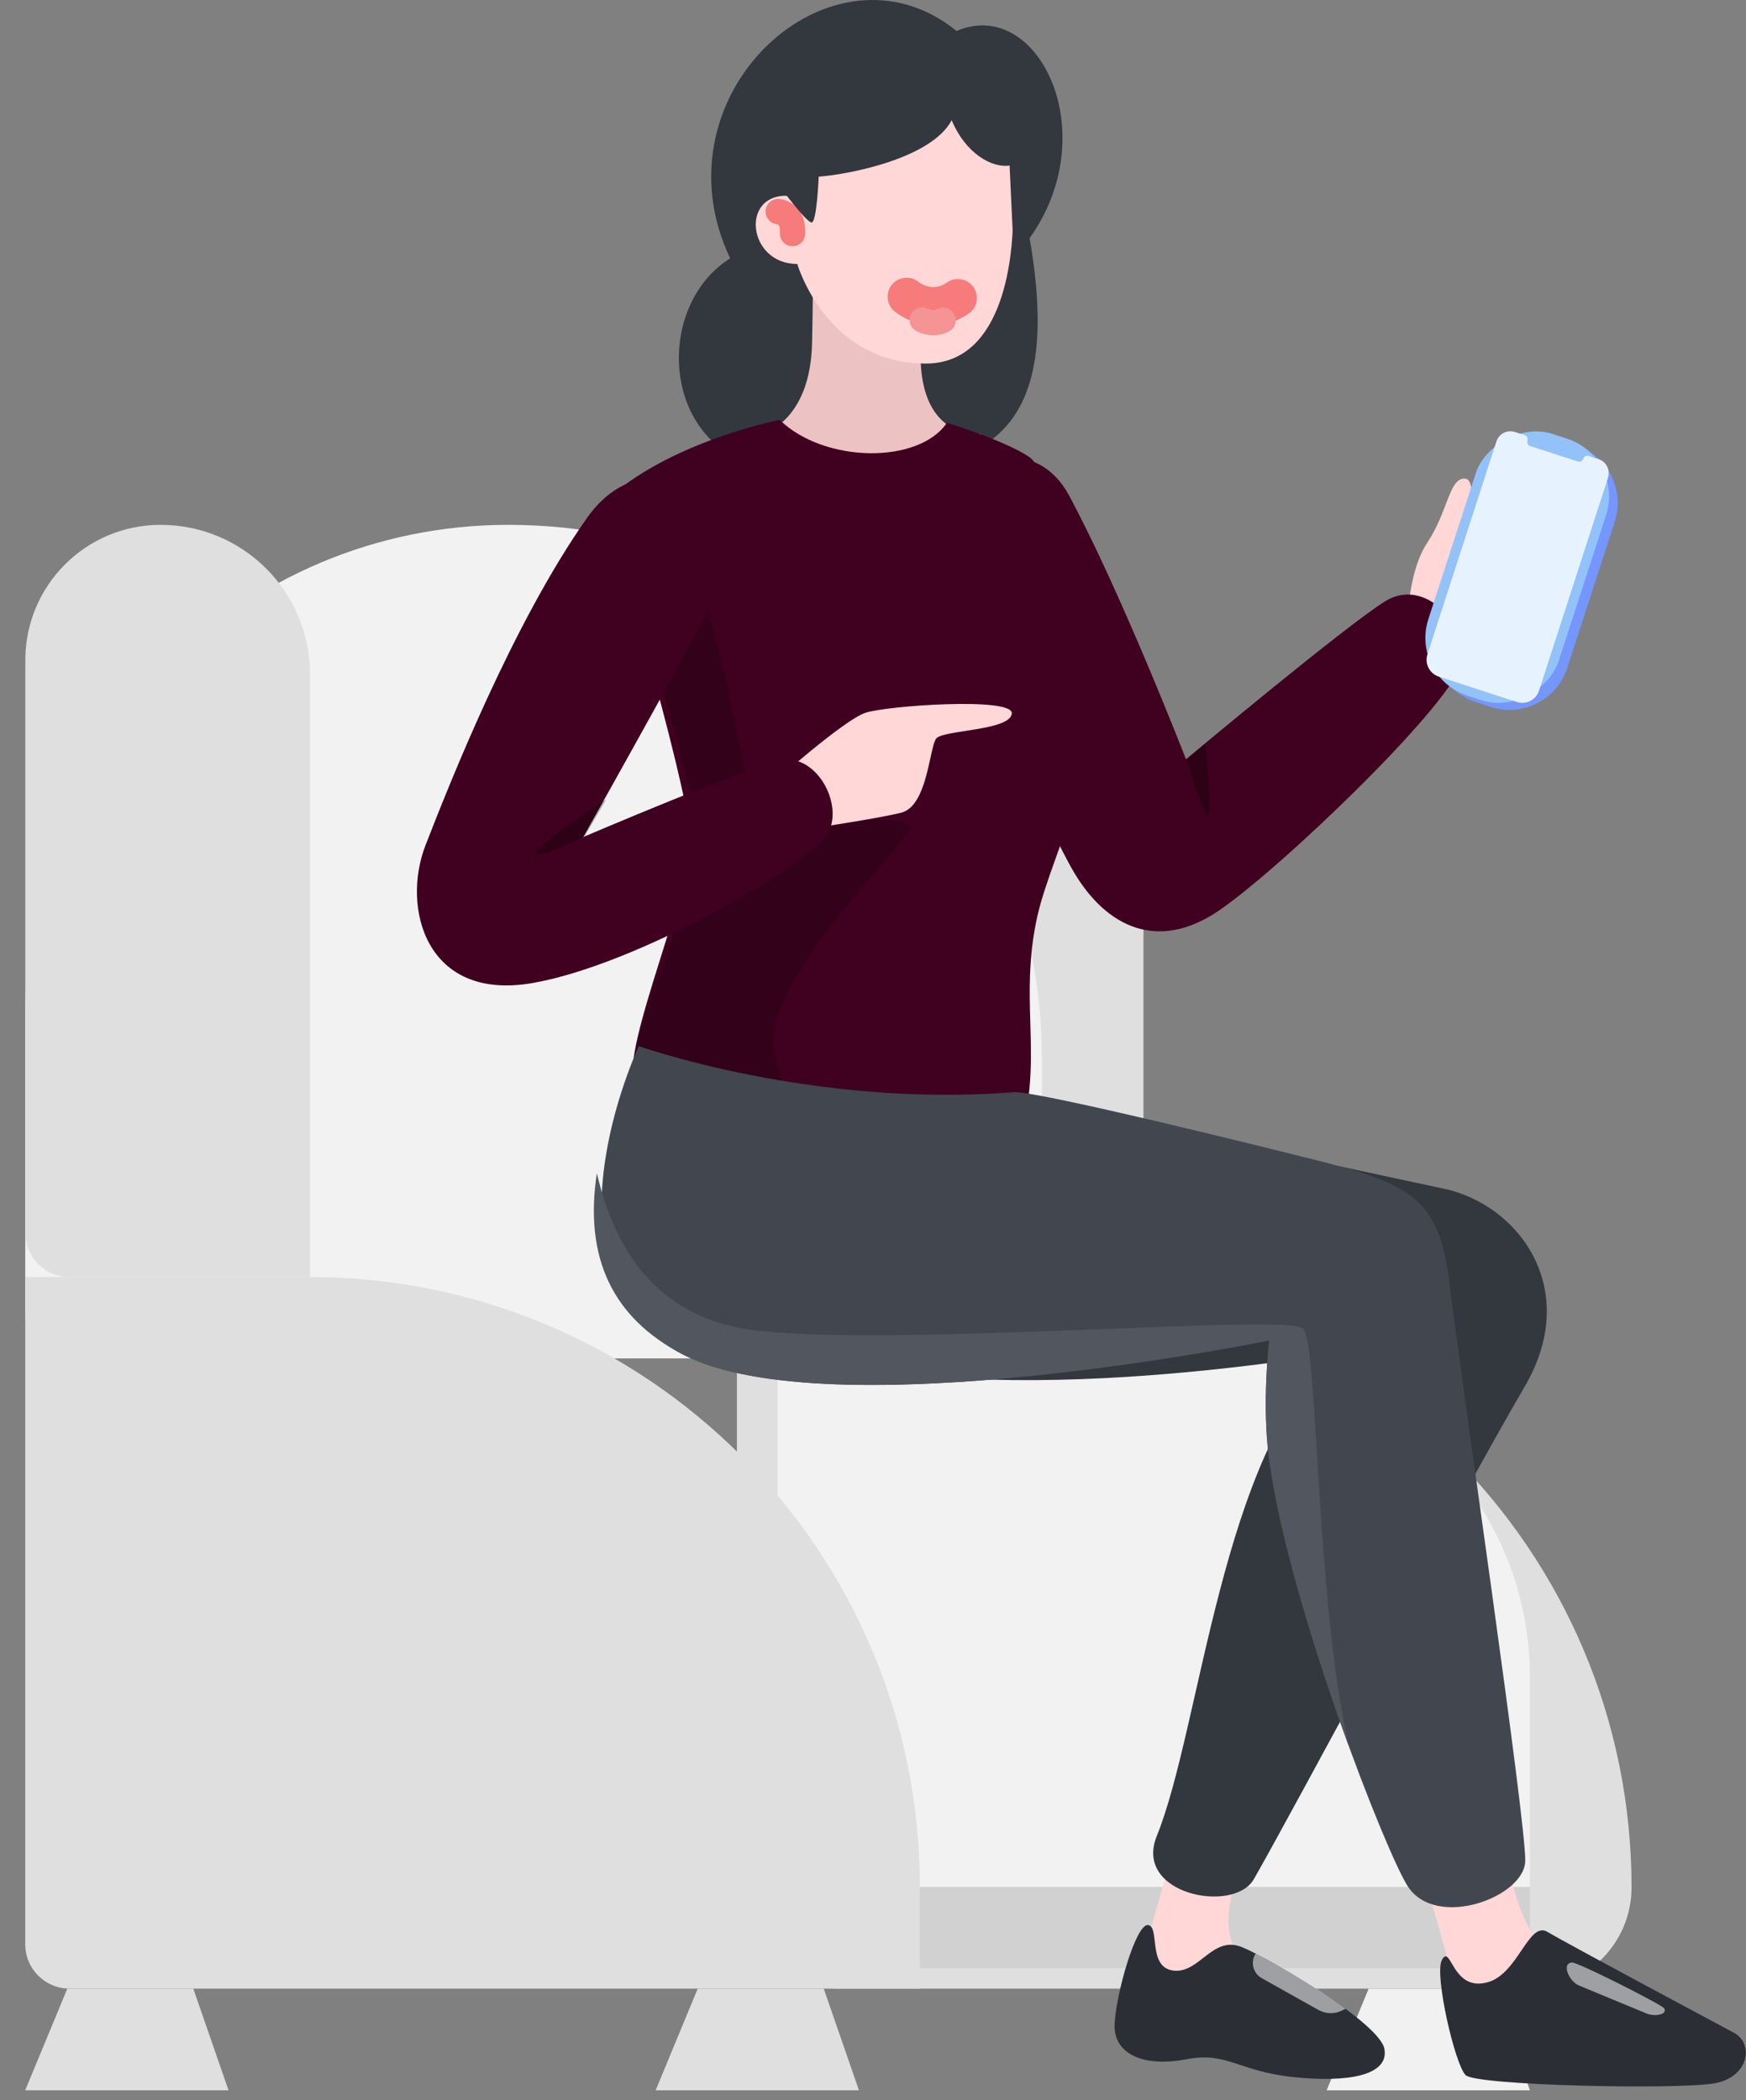 <svg width="69" height="83" viewBox="0 0 69 83" fill="none" xmlns="http://www.w3.org/2000/svg">
<rect x="0" y="0" width="69" height="83" fill="#808080" stroke="none"/>
<path fill-rule="evenodd" clip-rule="evenodd" d="M64.477 74.589C64.477 61.273 53.681 50.469 40.365 50.469L29.123 50.469V74.591C29.123 76.8 30.914 78.591 33.123 78.591H60.477C62.686 78.591 64.477 76.798 64.477 74.589Z" fill="#DFDFDF"/>
<path fill-rule="evenodd" clip-rule="evenodd" d="M60.461 74.57L34.75 74.57V77.784H60.461L60.461 74.57Z" fill="#D1D1D1"/>
<path fill-rule="evenodd" clip-rule="evenodd" d="M27.573 78.594L25.91 82.611H33.945L32.553 78.594H27.573Z" fill="#DFDFDF"/>
<path fill-rule="evenodd" clip-rule="evenodd" d="M54.088 78.594L52.426 82.611H60.461L59.069 78.594H54.088Z" fill="#F1F1F1"/>
<path fill-rule="evenodd" clip-rule="evenodd" d="M2.659 78.594L0.996 82.611H9.031L7.639 78.594H2.659Z" fill="#DFDFDF"/>
<path fill-rule="evenodd" clip-rule="evenodd" d="M45.188 36.339C45.188 27.854 38.405 20.924 29.921 20.742V52.881H45.188V36.339Z" fill="#DFDFDF"/>
<path fill-rule="evenodd" clip-rule="evenodd" d="M41.172 41.822C41.172 30.18 31.734 20.742 20.092 20.742C9.547 20.742 0.998 29.291 0.998 39.836V51.938C0.998 52.903 1.78 53.685 2.745 53.685H41.172L41.172 41.822Z" fill="#F2F2F2"/>
<path fill-rule="evenodd" clip-rule="evenodd" d="M12.25 26.645C12.25 23.385 9.607 20.742 6.348 20.742C3.395 20.742 1.001 23.136 1.001 26.088V48.724C1.001 49.689 1.784 50.471 2.748 50.471H12.25V26.645Z" fill="#DFDFDF"/>
<path fill-rule="evenodd" clip-rule="evenodd" d="M60.461 66.28C60.461 59.321 54.82 53.68 47.861 53.68H30.732V74.57H60.461V66.28Z" fill="#F2F2F2"/>
<path fill-rule="evenodd" clip-rule="evenodd" d="M30.059 18.453C26.12 17.531 25.861 12.096 28.855 10.21C25.767 3.702 32.909 -2.76 37.801 1.225C41.008 -0.155 43.674 5.23 40.689 9.413C41.941 16.595 39.394 18.451 34.803 18.53L30.059 18.453Z" fill="#33373E"/>
<path fill-rule="evenodd" clip-rule="evenodd" d="M30.109 17.153C30.109 17.153 32.026 16.701 32.092 13.545C32.158 10.388 32.112 9.311 32.112 9.311L36.333 9.234C36.333 9.234 36.379 12.752 36.379 14.024C36.381 17.442 38.749 17.153 38.749 17.153C38.749 17.153 38.257 19.924 34.433 20.14C31.447 20.309 30.109 17.153 30.109 17.153Z" fill="#EDC2C2"/>
<path fill-rule="evenodd" clip-rule="evenodd" d="M31.128 7.738C29.245 7.665 29.552 10.436 31.508 10.432C31.508 10.432 32.644 14.368 36.589 14.368C39.792 14.368 40 9.781 40.029 8.866C40.06 7.89 40.064 4.684 40.064 4.684L31.055 4.68L31.128 7.738Z" fill="#FFD7D7"/>
<path d="M35.828 11.726C35.828 11.726 36.767 12.525 37.855 11.777" stroke="#F77B7B" stroke-width="1.5" stroke-linecap="round"/>
<path d="M36.448 12.646C36.74 12.782 37.022 12.792 37.273 12.656" stroke="#F49494" stroke-linecap="round"/>
<path d="M31.32 9.231C31.339 8.786 31.204 8.433 30.753 8.362" stroke="#F77B7B" stroke-linecap="round"/>
<path fill-rule="evenodd" clip-rule="evenodd" d="M30.831 7.393C30.831 7.393 31.863 8.785 32.072 8.793C32.281 8.8 32.354 6.982 32.354 6.982C33.62 6.885 36.824 6.244 37.609 4.75C38.158 6.068 39.208 6.653 39.898 6.541L40.029 9.342L40.351 3.711H30.578L30.831 7.393Z" fill="#33373E"/>
<path fill-rule="evenodd" clip-rule="evenodd" d="M49.397 72.812C49.397 72.812 47.708 76.242 49.092 77.322C50.479 78.403 54.142 80.429 54.142 80.429L44.438 79.816L46.595 72.336L49.397 72.812Z" fill="#FFD7D7"/>
<path fill-rule="evenodd" clip-rule="evenodd" d="M45.37 76.079C45.849 76.135 45.337 77.756 46.374 77.879C47.409 78.003 47.912 76.467 49.087 76.954C50.261 77.441 54.544 79.958 54.713 80.987C54.883 82.016 53.288 82.318 51.099 82.086C48.911 81.854 48.507 81.071 46.864 81.386C45.224 81.701 43.995 81.199 44.049 79.994C44.103 78.789 44.891 76.023 45.37 76.079Z" fill="#2B2E35"/>
<path fill-rule="evenodd" clip-rule="evenodd" d="M49.626 77.203C49.406 77.534 49.514 77.982 49.861 78.177L52.102 79.434C52.394 79.598 52.748 79.605 53.046 79.453L53.172 79.389C52.466 78.875 51.889 78.489 51.251 78.109C50.761 77.818 50.219 77.518 49.626 77.203Z" fill="white" fill-opacity="0.541"/>
<path fill-rule="evenodd" clip-rule="evenodd" d="M34.774 42.587C37.712 42.719 54.064 46.355 57.035 46.972C60.006 47.59 62.518 50.932 60.252 54.803C57.708 59.148 51.143 71.487 49.549 74.268C48.76 75.645 44.779 74.873 45.714 72.562C47.457 68.255 48.267 57.433 52.71 53.488C52.71 53.488 37.767 56.102 31.312 53.108C26.62 50.931 27.682 42.268 34.774 42.587Z" fill="#33373E"/>
<path fill-rule="evenodd" clip-rule="evenodd" d="M55.594 25.121C55.594 25.121 55.561 22.717 56.397 21.462C57.233 20.206 57.266 18.871 57.899 18.915C58.532 18.959 57.906 22.06 57.906 22.06C57.906 22.06 58.709 21.751 59.285 21.361C59.862 20.971 61.611 19.048 62.02 19.389C62.713 19.969 61.597 23.245 60.989 23.9C60.379 24.555 57.046 26.709 57.046 26.709L55.594 25.121Z" fill="#FFD7D7"/>
<path fill-rule="evenodd" clip-rule="evenodd" d="M37.537 23.68C38.904 26.866 41.406 32.721 42.438 34.467C43.731 36.654 45.77 37.618 48.157 35.995C50.665 34.29 57.571 27.639 57.774 26.132C57.974 24.626 56.284 22.818 54.754 23.754C53.225 24.69 46.869 30.007 46.869 30.007C46.869 30.007 44.304 23.397 42.241 19.568C40.454 16.256 35.457 18.835 37.537 23.68Z" fill="#400120"/>
<path fill-rule="evenodd" clip-rule="evenodd" d="M46.898 30.012C46.898 30.012 47.587 32.361 47.748 32.225C47.909 32.089 47.625 29.398 47.625 29.398L46.898 30.012Z" fill="black" fill-opacity="0.303"/>
<path d="M63.813 20.619C64.223 19.358 63.533 18.004 62.272 17.594L61.693 17.406C60.432 16.996 59.078 17.686 58.668 18.947L56.791 24.726C56.381 25.986 57.071 27.34 58.332 27.75L58.911 27.938C60.172 28.348 61.526 27.658 61.935 26.397L63.813 20.619Z" fill="#7596FF"/>
<rect width="5.409" height="10.876" rx="2.4" transform="matrix(-0.951 -0.309 -0.309 0.951 64.211 18.078)" fill="#93C2F9"/>
<path d="M63.174 18.146L62.784 18.019C62.704 17.993 62.619 18.029 62.581 18.101L62.569 18.129C62.54 18.219 62.443 18.269 62.354 18.239L60.473 17.628C60.393 17.602 60.346 17.523 60.357 17.443L60.364 17.413C60.393 17.323 60.344 17.227 60.255 17.197L59.866 17.071C59.578 16.978 59.269 17.124 59.154 17.401L59.137 17.446L56.411 25.86C56.293 26.227 56.492 26.621 56.857 26.74L59.944 27.743C60.293 27.857 60.668 27.677 60.804 27.34L60.821 27.293C60.822 27.293 60.822 27.293 60.821 27.293L63.546 18.881C63.645 18.574 63.479 18.245 63.174 18.146Z" fill="#E6F3FF"/>
<path fill-rule="evenodd" clip-rule="evenodd" d="M23.875 19.84C23.875 19.84 27.169 30.927 27.266 33.026C27.364 35.124 24.572 41.293 25.048 42.852C26.143 46.455 40.133 48.006 40.668 43.16C40.917 40.899 40.398 38.87 40.996 36.207C41.592 33.544 43.986 29.586 42.628 25.865C41.27 22.144 41.634 18.701 40.662 18.051C39.691 17.4 37.421 16.709 37.421 16.709C36.317 18.342 32.589 18.319 30.811 16.594C30.811 16.594 26.392 17.455 23.875 19.84Z" fill="#400120"/>
<path fill-rule="evenodd" clip-rule="evenodd" d="M26.83 21.634C29.025 25.137 29.019 31.235 30.198 32.033C31.377 32.832 35.966 32.048 35.966 32.681C35.966 33.313 29.624 39.11 30.665 41.88C31.21 43.331 31.062 44.629 30.222 45.775L29.947 45.714C27.448 45.147 25.439 44.127 25.051 42.85C24.576 41.291 27.689 35.123 27.591 33.024C27.509 31.242 24.891 22.984 24.102 20.529C24.744 19.389 25.654 19.757 26.83 21.634Z" fill="black" fill-opacity="0.199"/>
<path fill-rule="evenodd" clip-rule="evenodd" d="M30.57 30.927C30.57 30.927 33.344 28.459 34.194 28.172C35.043 27.886 40.017 27.542 39.985 28.189C39.95 28.882 37.278 28.843 37.001 29.184C36.725 29.525 36.662 31.856 35.615 32.118C34.571 32.38 31.441 32.831 31.441 32.831L30.57 30.927Z" fill="#FFD7D7"/>
<path fill-rule="evenodd" clip-rule="evenodd" d="M23.192 20.478C20.269 24.625 17.774 30.941 16.816 33.404C15.858 35.867 16.824 39.581 21.036 38.852C25.241 38.124 31.93 34.172 32.67 33.02C33.41 31.867 32.286 29.769 30.87 30.044C29.558 30.298 23.051 33.079 23.051 33.079C23.051 33.079 27.237 25.62 28.259 23.62C29.967 20.281 25.766 16.824 23.192 20.478Z" fill="#400120"/>
<path fill-rule="evenodd" clip-rule="evenodd" d="M23.118 33.031C23.118 33.031 20.926 34.126 21.193 33.666C21.46 33.207 23.955 31.594 23.955 31.594L23.118 33.031Z" fill="black" fill-opacity="0.303"/>
<path fill-rule="evenodd" clip-rule="evenodd" d="M59.597 72.961C59.597 72.961 59.546 76.998 62.855 78.507C66.161 80.016 68.517 79.925 68.217 81.092C67.917 82.258 59.311 82.211 58.507 81.299C57.822 80.523 56.332 73.295 55.922 73.847L59.597 72.961Z" fill="#FFD7D7"/>
<path fill-rule="evenodd" clip-rule="evenodd" d="M56.977 77.472C57.347 76.754 57.37 78.773 58.827 78.329C60.01 77.967 60.414 75.901 61.162 76.353C61.909 76.806 68.488 80.316 68.525 80.337C69.335 80.775 69.109 82.104 67.741 82.336C66.221 82.593 58.344 82.42 57.922 82.013C57.499 81.605 56.681 78.048 56.977 77.472Z" fill="#2B2E35"/>
<path fill-rule="evenodd" clip-rule="evenodd" d="M62.138 77.562C61.693 77.562 61.99 78.3 62.402 78.47L65.081 79.579C65.355 79.693 65.898 79.643 65.771 79.375C65.707 79.24 62.386 77.562 62.138 77.562Z" fill="white" fill-opacity="0.541"/>
<path fill-rule="evenodd" clip-rule="evenodd" d="M25.245 41.344C25.245 41.344 20.973 50.412 26.976 53.526C32.781 56.538 50.16 52.976 50.16 52.976C50.16 52.976 49.849 55.489 50.16 57.731C50.971 63.586 54.828 73.34 55.644 74.565C56.773 76.26 60.211 74.982 60.275 73.571C60.34 72.159 57.684 54.135 57.28 50.698C56.878 47.261 55.609 46.761 51.903 45.822C51.052 45.606 40.984 43.091 40.062 43.164C32.137 43.794 25.245 41.344 25.245 41.344Z" fill="#42474F"/>
<path fill-rule="evenodd" clip-rule="evenodd" d="M29.927 52.588C35.674 53.235 50.89 51.901 51.501 52.507C52.084 53.086 51.987 63.158 53.296 68.987L53.097 68.437C51.866 65 50.588 60.821 50.16 57.728C49.849 55.487 50.16 52.973 50.16 52.973L49.459 53.11C46.155 53.733 32.084 56.174 26.976 53.524C24.208 52.088 23.078 49.702 23.587 46.367C24.464 50.137 26.577 52.21 29.927 52.588Z" fill="#52565E"/>
<path fill-rule="evenodd" clip-rule="evenodd" d="M36.352 74.58C36.352 61.264 25.556 50.469 12.24 50.469L0.998 50.469V76.843C0.998 77.808 1.781 78.591 2.746 78.591H36.352L36.352 74.58Z" fill="#DFDFDF"/>
</svg>
